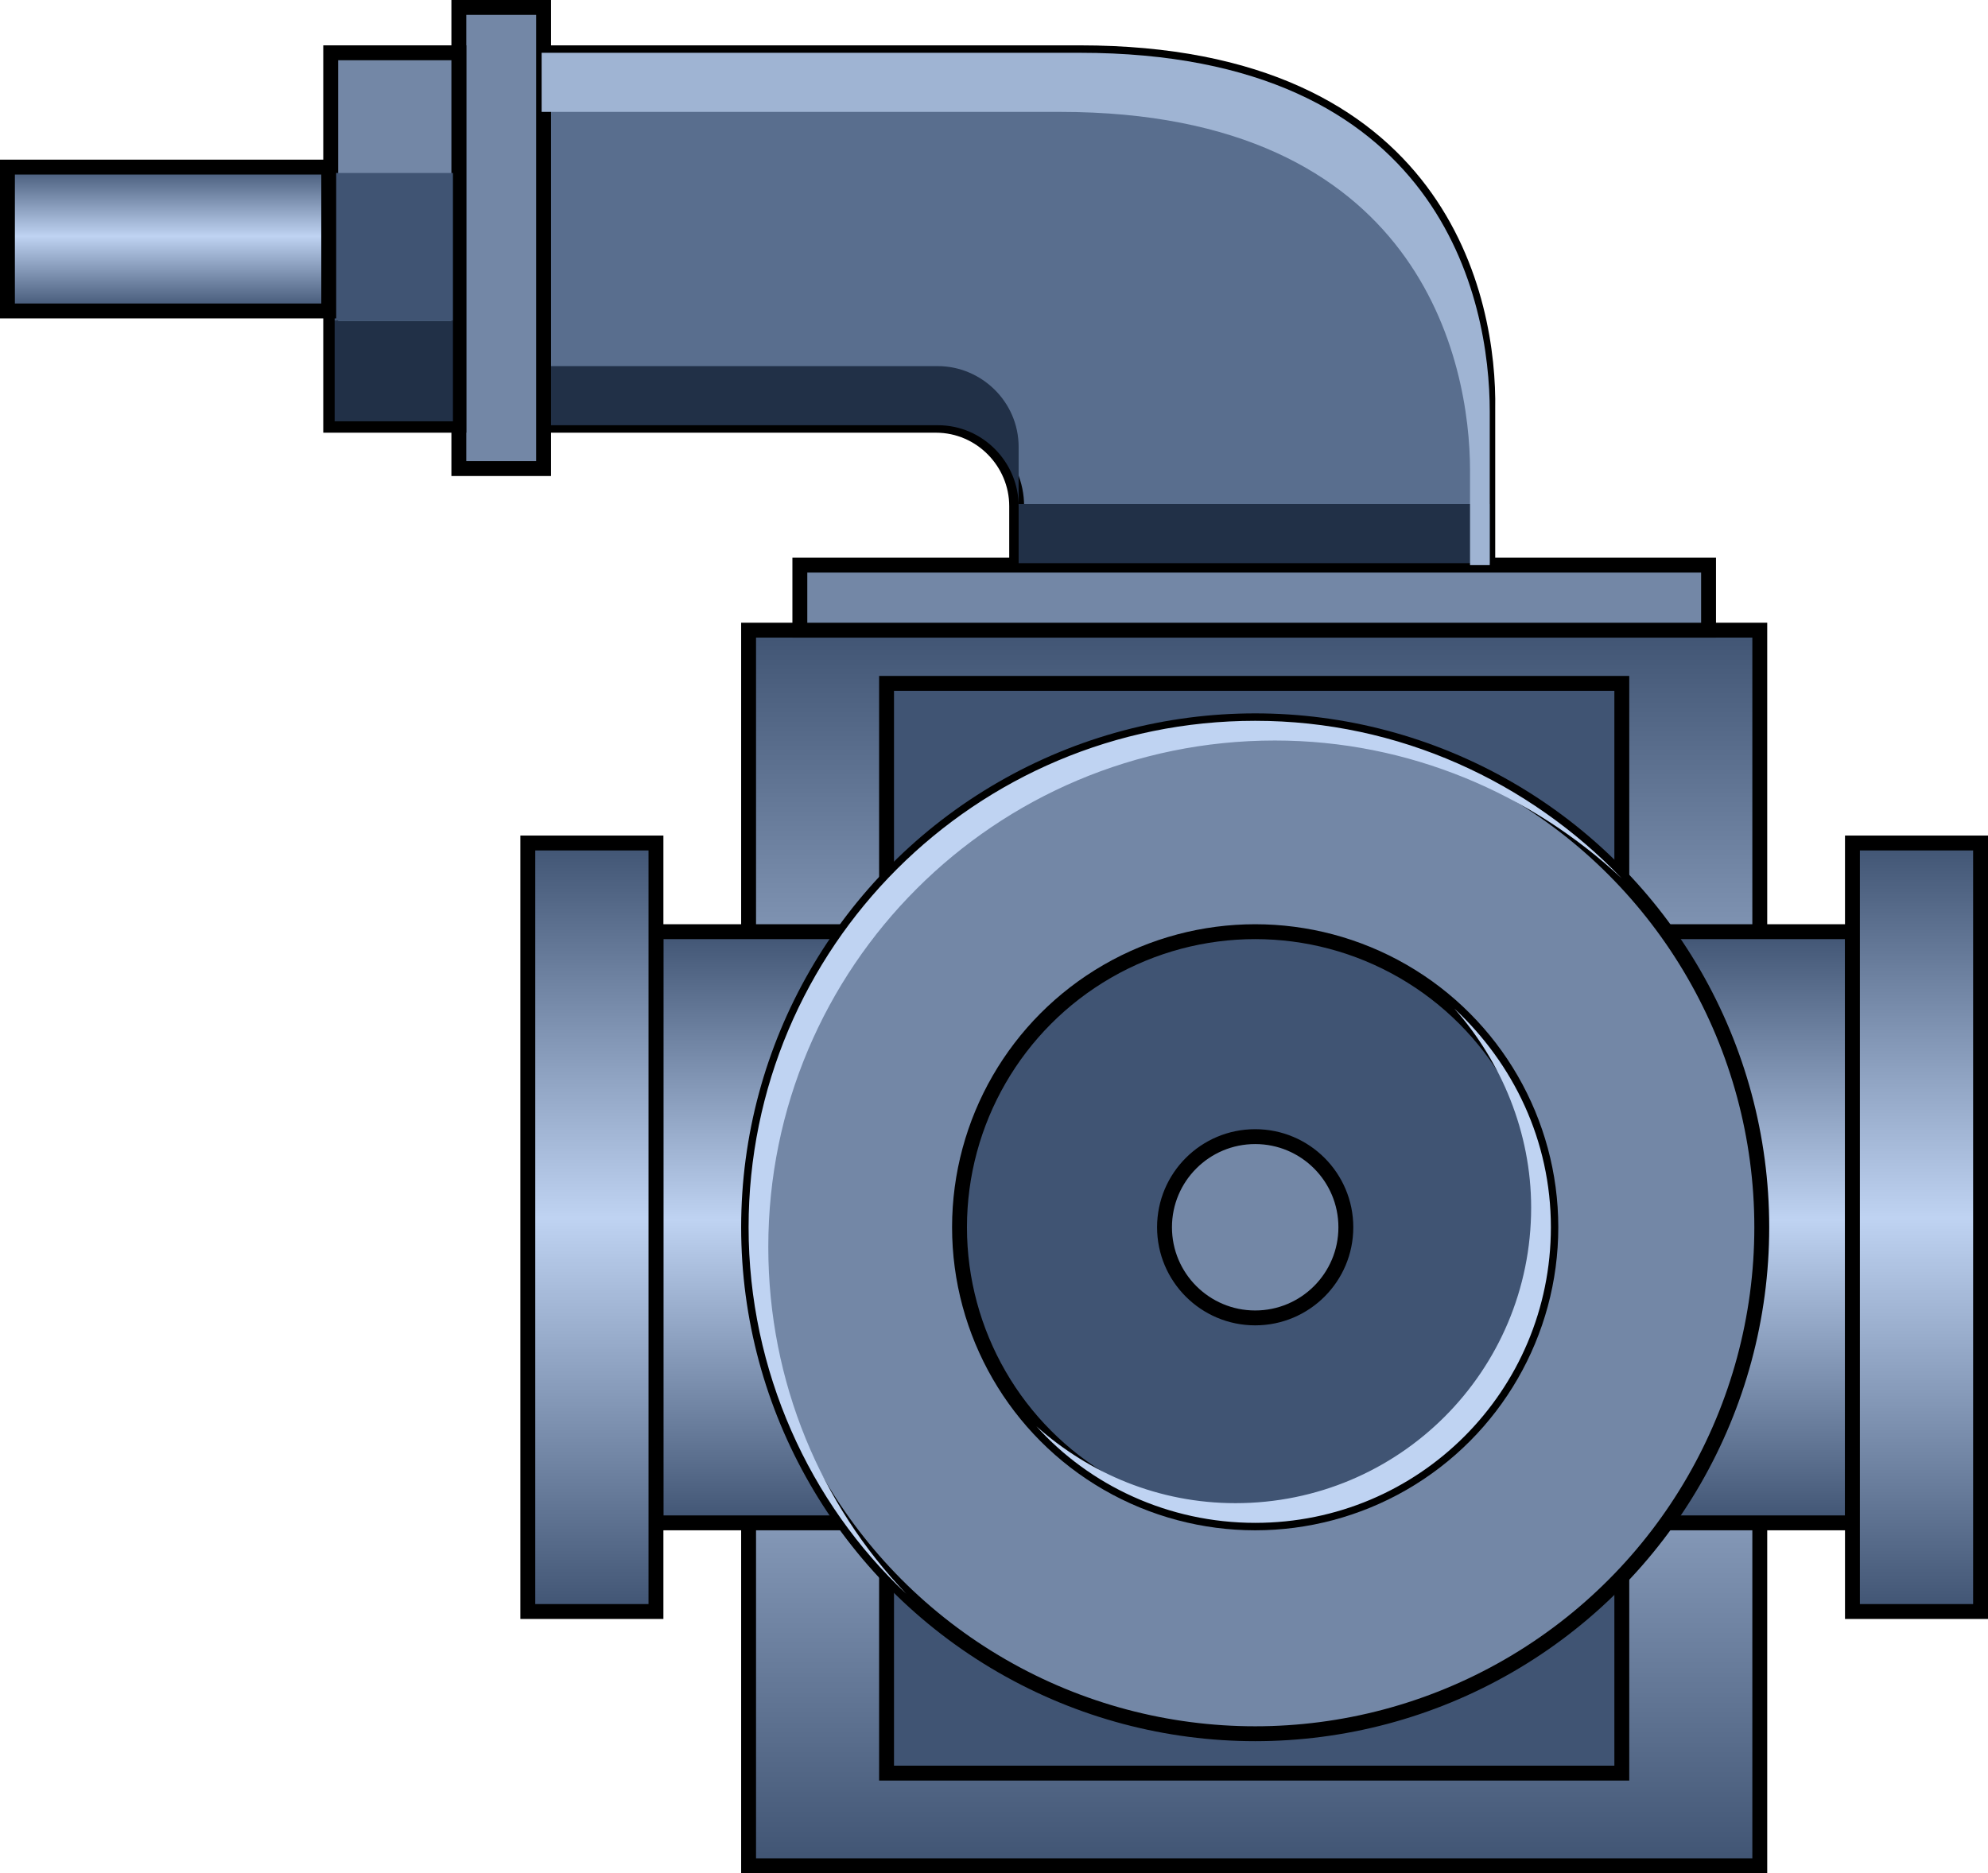 <?xml version="1.0" encoding="UTF-8" standalone="no"?>
<svg
   xmlns:dc="http://purl.org/dc/elements/1.1/"
   xmlns:cc="http://creativecommons.org/ns#"
   xmlns:rdf="http://www.w3.org/1999/02/22-rdf-syntax-ns#"
   xmlns:svg="http://www.w3.org/2000/svg"
   xmlns="http://www.w3.org/2000/svg"
   xmlns:sodipodi="http://sodipodi.sourceforge.net/DTD/sodipodi-0.dtd"
   xmlns:inkscape="http://www.inkscape.org/namespaces/inkscape"
   version="1.1"
   id="图层_1"
   x="0px"
   y="0px"
   width="66.787px"
   height="62.946px"
   viewBox="192.433 586.318 66.787 62.946"
   enable-background="new 192.433 586.318 66.787 62.946"
   xml:space="preserve"
   sodipodi:docname="泵-31.svg"><defs
   id="defs80" /><sodipodi:namedview
   pagecolor="#ffffff"
   bordercolor="#666666"
   borderopacity="1"
   objecttolerance="10"
   gridtolerance="10"
   guidetolerance="10"
   inkscape:pageopacity="0"
   inkscape:pageshadow="2"
   inkscape:window-width="640"
   inkscape:window-height="480"
   id="namedview78" />
<g
   id="g75">
	
		<linearGradient
   id="SVGID_1_"
   gradientUnits="userSpaceOnUse"
   x1="227.781"
   y1="-224.516"
   x2="227.781"
   y2="-161.816"
   gradientTransform="matrix(0.662 0 0 -0.662 83.729 500.339)">
		<stop
   offset="0"
   style="stop-color:#405473"
   id="stop2" />
		<stop
   offset="0.512"
   style="stop-color:#BFD3F2"
   id="stop4" />
		<stop
   offset="1"
   style="stop-color:#405473"
   id="stop6" />
	</linearGradient>
	
		<rect
   x="217.582"
   y="607.494"
   fill="url(#SVGID_1_)"
   stroke="#000000"
   stroke-width="0.5"
   stroke-miterlimit="10"
   width="33.971"
   height="41.521"
   id="rect9" />
	
		<rect
   x="222.217"
   y="609.282"
   fill="#405473"
   stroke="#000000"
   stroke-width="0.5"
   stroke-miterlimit="10"
   width="24.701"
   height="36.62"
   id="rect11" />
	
		<linearGradient
   id="SVGID_2_"
   gradientUnits="userSpaceOnUse"
   x1="227.781"
   y1="-207.165"
   x2="227.781"
   y2="-177.165"
   gradientTransform="matrix(0.662 0 0 -0.662 83.729 500.339)">
		<stop
   offset="0"
   style="stop-color:#405473"
   id="stop13" />
		<stop
   offset="0.512"
   style="stop-color:#BFD3F2"
   id="stop15" />
		<stop
   offset="1"
   style="stop-color:#405473"
   id="stop17" />
	</linearGradient>
	
		<rect
   x="214.47"
   y="617.626"
   fill="url(#SVGID_2_)"
   stroke="#000000"
   stroke-width="0.5"
   stroke-miterlimit="10"
   width="40.196"
   height="19.866"
   id="rect20" />
	
		<linearGradient
   id="SVGID_3_"
   gradientUnits="userSpaceOnUse"
   x1="-57.048"
   y1="-211.665"
   x2="-57.048"
   y2="-172.666"
   gradientTransform="matrix(-0.662 0 0 -0.662 174.541 500.339)">
		<stop
   offset="0"
   style="stop-color:#405473"
   id="stop22" />
		<stop
   offset="0.512"
   style="stop-color:#BFD3F2"
   id="stop24" />
		<stop
   offset="1"
   style="stop-color:#405473"
   id="stop26" />
	</linearGradient>
	
		<rect
   x="210.165"
   y="614.646"
   fill="url(#SVGID_3_)"
   stroke="#000000"
   stroke-width="0.5"
   stroke-miterlimit="10"
   width="4.305"
   height="25.825"
   id="rect29" />
	
		<linearGradient
   id="SVGID_4_"
   gradientUnits="userSpaceOnUse"
   x1="-124.248"
   y1="-211.665"
   x2="-124.248"
   y2="-172.666"
   gradientTransform="matrix(-0.662 0 0 -0.662 174.541 500.339)">
		<stop
   offset="0"
   style="stop-color:#405473"
   id="stop31" />
		<stop
   offset="0.512"
   style="stop-color:#BFD3F2"
   id="stop33" />
		<stop
   offset="1"
   style="stop-color:#405473"
   id="stop35" />
	</linearGradient>
	
		<rect
   x="254.666"
   y="614.646"
   fill="url(#SVGID_4_)"
   stroke="#000000"
   stroke-width="0.5"
   stroke-miterlimit="10"
   width="4.304"
   height="25.825"
   id="rect38" />
	<circle
   fill="#7387A6"
   stroke="#000000"
   stroke-width="0.5"
   stroke-miterlimit="10"
   cx="234.601"
   cy="627.559"
   r="17.019"
   id="circle40" />
	<path
   fill="#BFD3F2"
   d="M218.244,628.222c0-9.403,7.615-17.02,17.019-17.02c4.503,0,8.609,1.788,11.655,4.636   c-3.113-3.245-7.483-5.298-12.317-5.298c-9.403,0-17.019,7.615-17.019,17.019c0,4.835,2.053,9.271,5.297,12.317   C220.032,636.896,218.244,632.791,218.244,628.222z"
   id="path42" />
	<circle
   fill="#405473"
   stroke="#000000"
   stroke-width="0.5"
   stroke-miterlimit="10"
   cx="234.601"
   cy="627.559"
   r="9.933"
   id="circle44" />
	<path
   fill="#BFD3F2"
   d="M243.872,626.896c0,5.497-4.437,9.934-9.933,9.934c-2.583,0-4.9-0.993-6.688-2.583   c1.788,1.987,4.437,3.245,7.351,3.245c5.497,0,9.933-4.437,9.933-9.934c0-2.913-1.258-5.496-3.245-7.35   C242.878,621.996,243.872,624.381,243.872,626.896z"
   id="path46" />
	<circle
   fill="#7387A6"
   stroke="#000000"
   stroke-width="0.5"
   stroke-miterlimit="10"
   cx="234.601"
   cy="627.559"
   r="3.046"
   id="circle48" />
	
		<rect
   x="219.304"
   y="605.309"
   fill="#7387A6"
   stroke="#000000"
   stroke-width="0.5"
   stroke-miterlimit="10"
   width="30.528"
   height="2.186"
   id="rect50" />
	<path
   fill="#596E8E"
   stroke="#000000"
   stroke-width="0.5"
   stroke-miterlimit="10"
   d="M228.707,588.092h-2.053h-16.025v12.516   h13.244c1.523,0,2.715,1.258,2.715,2.715v1.92h15.827v-5.165C242.481,596.436,240.892,588.092,228.707,588.092z"
   id="path52" />
	<path
   fill="#213047"
   d="M226.654,601.336c0-1.523-1.258-2.715-2.715-2.715h-13.244v1.986h13.244c1.523,0,2.715,1.258,2.715,2.715   v1.92h15.827v-1.986h-15.827V601.336z"
   id="path54" />
	
		<rect
   x="207.848"
   y="586.568"
   fill="#7387A6"
   stroke="#000000"
   stroke-width="0.5"
   stroke-miterlimit="10"
   width="2.847"
   height="15.496"
   id="rect56" />
	
		<rect
   x="203.543"
   y="588.092"
   fill="#7387A6"
   stroke="#000000"
   stroke-width="0.5"
   stroke-miterlimit="10"
   width="4.305"
   height="12.516"
   id="rect58" />
	<rect
   x="203.676"
   y="597.098"
   fill="#213047"
   width="3.973"
   height="3.377"
   id="rect60" />
	<rect
   x="203.676"
   y="592.131"
   fill="#405473"
   width="3.973"
   height="4.967"
   id="rect62" />
	
		<linearGradient
   id="SVGID_5_"
   gradientUnits="userSpaceOnUse"
   x1="172.681"
   y1="-145.582"
   x2="172.681"
   y2="-138.332"
   gradientTransform="matrix(0.662 0 0 -0.662 83.729 500.339)">
		<stop
   offset="0"
   style="stop-color:#405473"
   id="stop64" />
		<stop
   offset="0.512"
   style="stop-color:#BFD3F2"
   id="stop66" />
		<stop
   offset="1"
   style="stop-color:#405473"
   id="stop68" />
	</linearGradient>
	
		<rect
   x="192.683"
   y="591.933"
   fill="url(#SVGID_5_)"
   stroke="#000000"
   stroke-width="0.5"
   stroke-miterlimit="10"
   width="10.794"
   height="4.834"
   id="rect71" />
	<path
   fill="#9FB4D3"
   d="M228.707,588.092h-2.053h-16.025v1.986h15.363h2.053c12.118,0,13.774,8.41,13.774,12.052v3.179h0.662   v-5.165C242.481,596.436,240.892,588.092,228.707,588.092z"
   id="path73" />
</g>
</svg>
